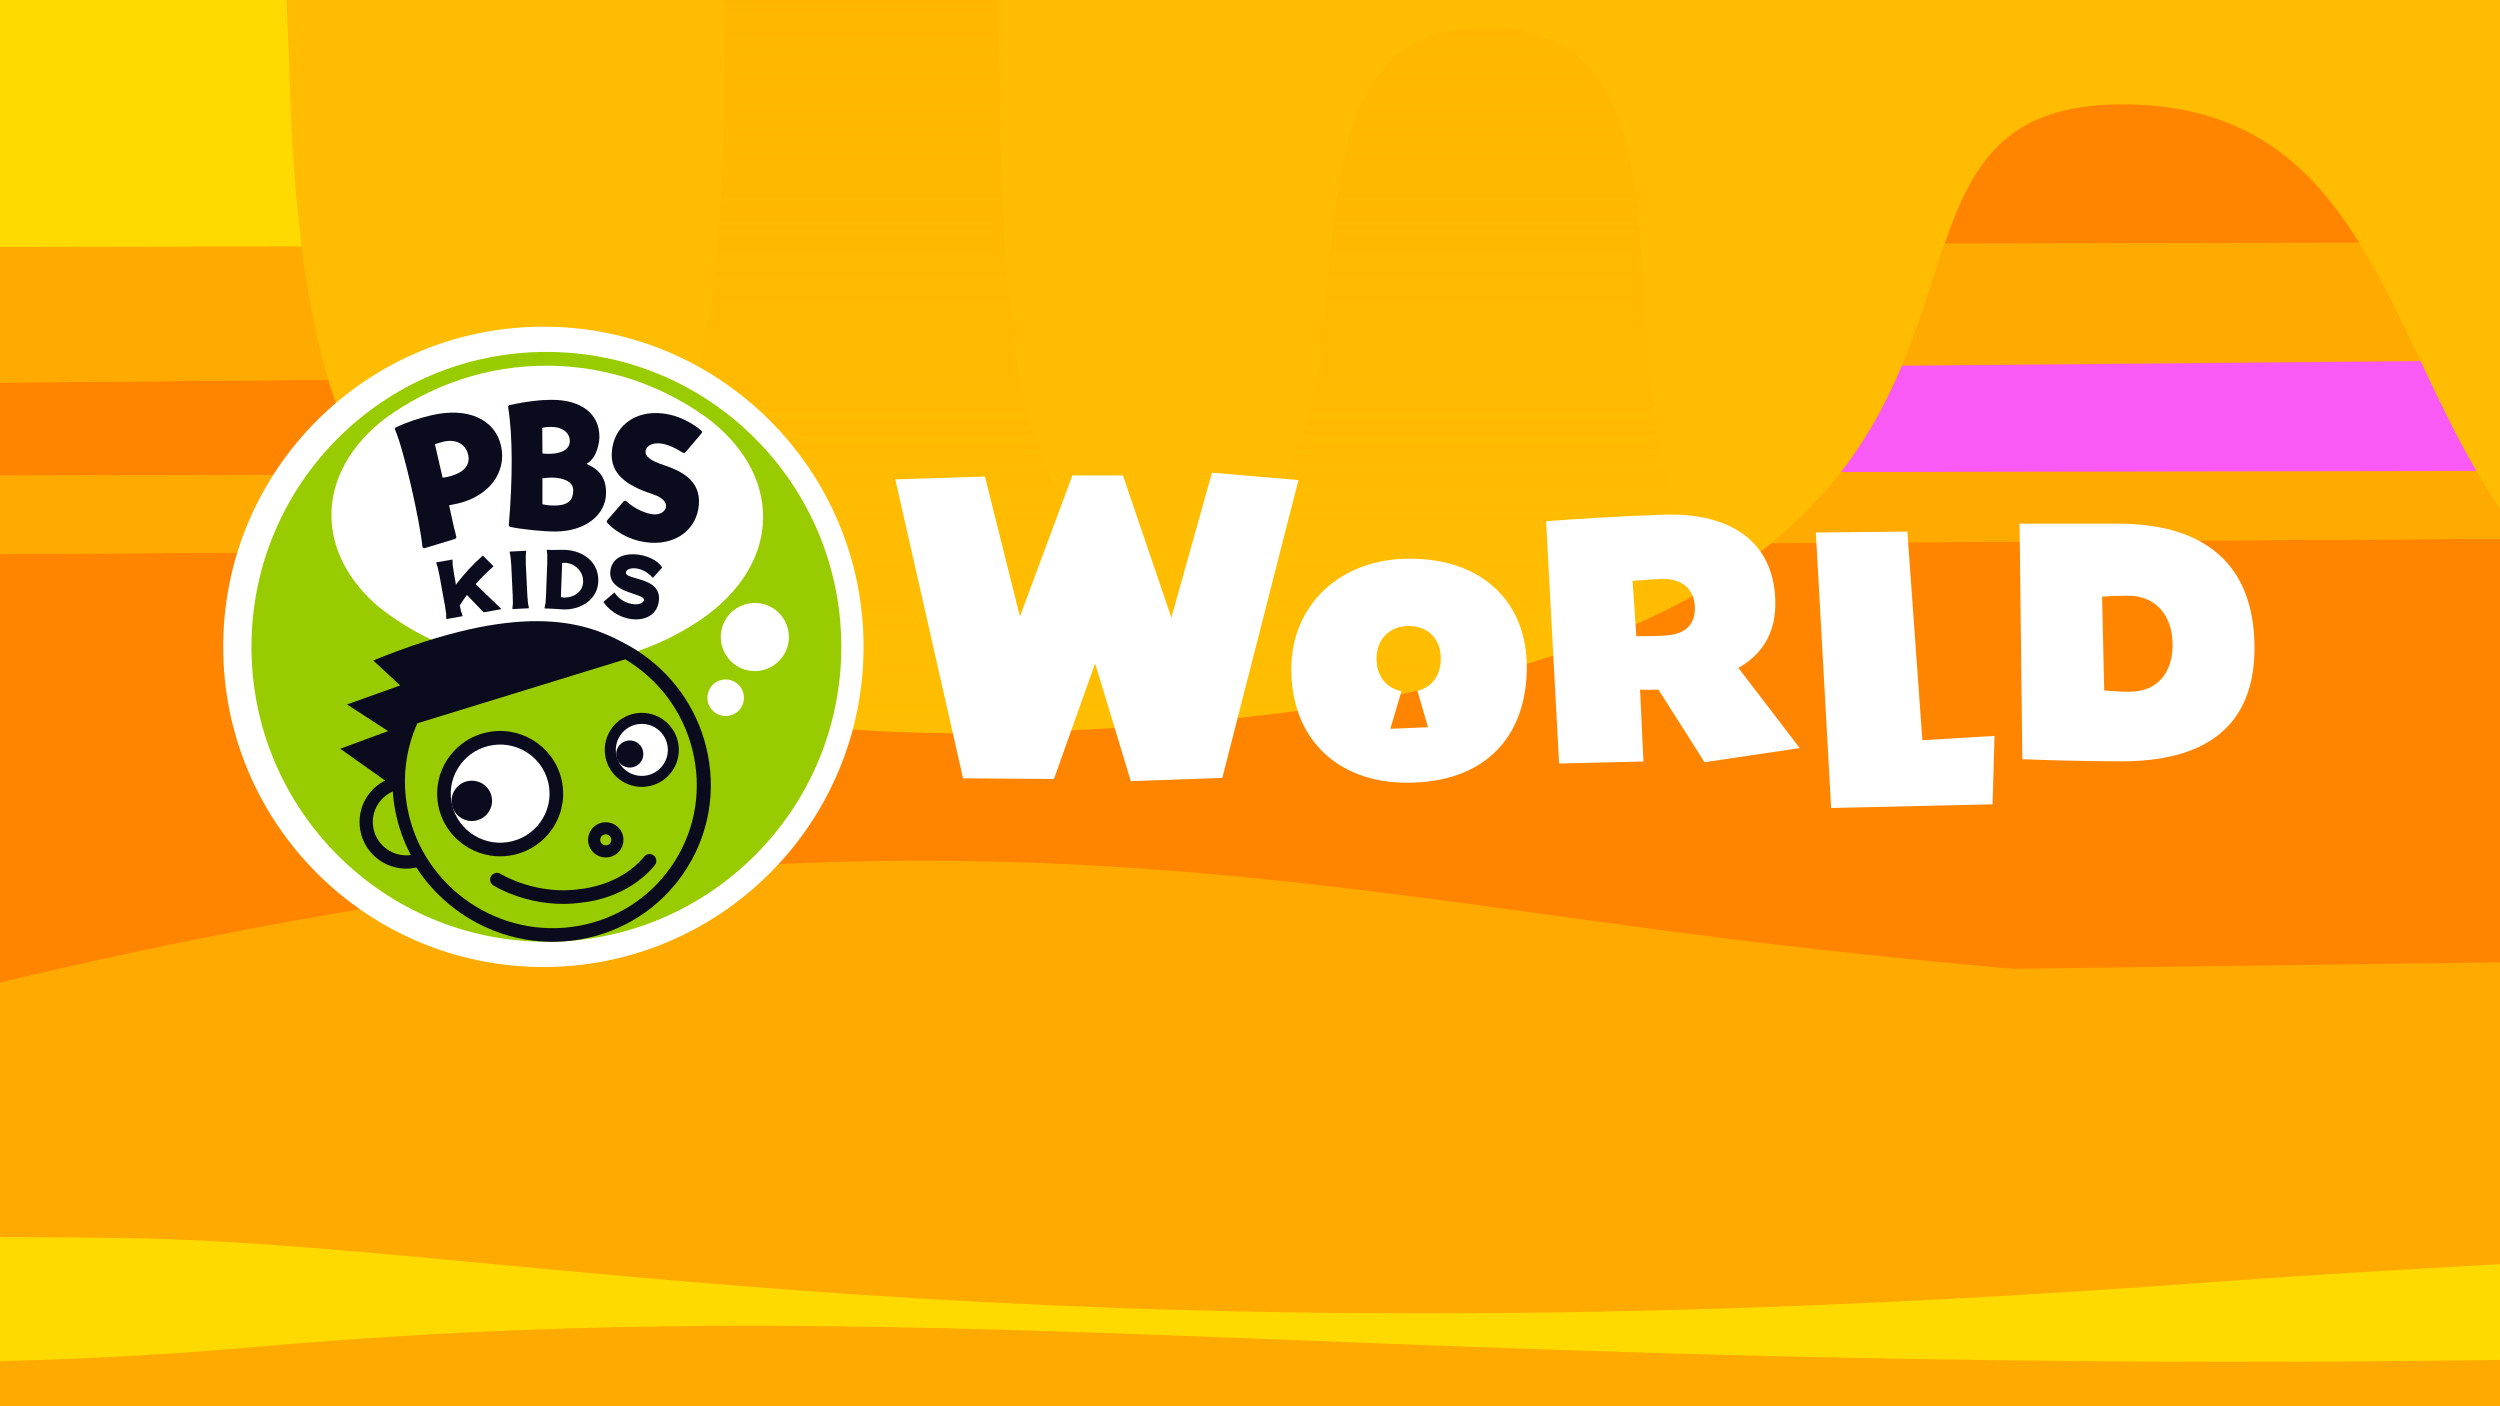 <?xml version="1.0" encoding="utf-8"?>
<!-- Generator: Adobe Illustrator 14.0.0, SVG Export Plug-In . SVG Version: 6.00 Build 43363)  -->
<!DOCTYPE svg PUBLIC "-//W3C//DTD SVG 1.1//EN" "http://www.w3.org/Graphics/SVG/1.1/DTD/svg11.dtd">
<svg version="1.1" id="Layer_1" xmlns="http://www.w3.org/2000/svg" xmlns:xlink="http://www.w3.org/1999/xlink" x="0px" y="0px"
	 width="284.938px" height="160.277px" viewBox="0 0 284.938 160.277" enable-background="new 0 0 284.938 160.277"
	 xml:space="preserve">
<rect x="0" y="0" width="284.938" height="160.277" fill="#333333" stroke="none"/>
<rect fill="#FFBC00" width="492.938" height="121.279"/>
<g>
	
		<linearGradient id="SVGID_1_" gradientUnits="userSpaceOnUse" x1="767.414" y1="171.389" x2="767.414" y2="-56.45" gradientTransform="matrix(-1 0 0 1 888.938 0)">
		<stop  offset="0" style="stop-color:#FFE000;stop-opacity:0"/>
		<stop  offset="0.168" style="stop-color:#FFCE00;stop-opacity:0.168"/>
		<stop  offset="0.383" style="stop-color:#FFBF00;stop-opacity:0.383"/>
		<stop  offset="0.633" style="stop-color:#FFB600;stop-opacity:0.633"/>
		<stop  offset="1" style="stop-color:#FFB300"/>
	</linearGradient>
	<path fill="url(#SVGID_1_)" d="M208.485,168.497l-173.924,2.891V71.784c4.87,0.795,10.619,0.878,17.467,0.028
		c56.426-7.014,10.259-131.697,44.114-128.19c33.859,3.504,1.54,119.17,35.397,118.673c33.854-0.503,6.156-60.111,38.473-59.111
		c32.316,1.002,1.539,63.117,37.96,65.621c0.168,0.01,0.343,0.016,0.514,0.023V168.497z"/>
	<path fill="#FFAA00" d="M-0.756-41.139c76.632,0-23.992,128.54,115.95,124.635c139.939-3.907,83.297-72.884,127.94-71.577
		c44.649,1.298,21.124,77.342,93.961,65.068c49.359-8.316,19.766-60.523,58.061-60.523c38.287,0,16.533,47.857,45.23,48.163
		c43.98,0.469,7.99-68.024,49.973-66.723c41.984,1.301,2.002,71.929,49.314,75.178c47.312,3.253,59.971-63.765,59.971-63.765h93.295
		l1.867,267.468L-3.956,277.01L-0.756-41.139z"/>
	<path fill="none" d="M440.387,64.627c-4.25,0.06-7.699-1.412-10.498-4.121l24.576-0.149
		C451.018,62.97,446.467,64.529,440.387,64.627z"/>
	<path fill="#FFAA00" d="M589.535,38.365l104.092-0.927l0.383,15.502L580.383,53.14C584.021,48.451,587.045,43.355,589.535,38.365z"
		/>
	<path fill="#F95AF5" d="M-0.756-41.139c24.179,0,30.713,13.8,32.719,32.566l-33.472,0.39L-0.756-41.139z"/>
	<path fill="#FF8500" d="M594.422,27.078l98.949-0.178l0.256,10.538l-104.092,0.927C591.477,34.463,593.094,30.625,594.422,27.078z"
		/>
	<path fill="#FFAA00" d="M425.061,53.418c1.34,2.867,2.941,5.263,4.828,7.088l-66.627,0.409c1.539-2.276,2.904-4.752,4.113-7.396
		L425.061,53.418z"/>
	<path fill="#FFAA00" d="M490.359-2.096c20.148,0.622,21.418,9.465,22.52,29.319l-46.922,0.082
		C467.801,7.431,468.715-2.77,490.359-2.096z"/>
	<path fill="#FF8500" d="M-3.366,63.173l51.086-0.319C58.968,76.013,79.061,84.5,115.194,83.496
		c48.091-1.342,72.968-10.371,86.713-21.589l85.515-0.522c8.895,11.2,22.695,18.956,49.674,15.603
		c11.895-1.478,20.279-7.33,26.166-16.072l66.627-0.409c2.799,2.709,6.248,4.181,10.498,4.121c6.08-0.098,10.631-1.657,14.078-4.271
		l64.102-0.394c3.67,7.302,9.971,12.357,21.107,13.119c14.855,1.021,26.291-4.887,34.996-13.466l119.48-0.739l0.689,45.387
		l-698.957,9.237L-3.366,63.173z"/>
	<path fill="#F95AF5" d="M580.383,53.14L694.01,52.94l0.141,5.937l-119.48,0.739C576.727,57.589,578.623,55.408,580.383,53.14z"/>
	<path fill="#FF8500" d="M464.49,39.476c0.658-3.911,1.086-8.03,1.467-12.17l46.922-0.082c0.217,3.944,0.434,7.927,0.783,11.816
		L464.49,39.476z"/>
	<path fill="#FFAA00" d="M47.72,62.854l-51.086,0.319l0.203-8.991l44.954-0.083C43.427,57.19,45.378,60.125,47.72,62.854z"/>
	<path fill="#FF8500" d="M41.791,54.099l-44.954,0.083l0.242-10.544l40.343-0.357C38.545,47.041,39.971,50.667,41.791,54.099z"/>
	<path fill="#FFAA00" d="M37.422,43.28l-40.343,0.357l0.356-15.493l36.943-0.064C35.008,33.287,35.964,38.396,37.422,43.28z"/>
	<path fill="#FFAA00" d="M460.242,53.355c2.117-3.977,3.389-8.749,4.248-13.88l49.172-0.436c0.449,4.998,1.135,9.836,2.365,14.22
		L460.242,53.355z"/>
	<path fill="#F95AF5" d="M460.242,53.355l55.785-0.096c0.67,2.378,1.498,4.63,2.539,6.703l-64.102,0.394
		C456.896,58.502,458.777,56.121,460.242,53.355z"/>
	<path fill="#FFAA00" d="M209.837,53.803l72.405-0.129c1.553,2.68,3.25,5.274,5.18,7.711l-85.515,0.522
		C205.103,59.298,207.691,56.577,209.837,53.803z"/>
	<path fill="#FF8500" d="M366.215,53.52c1.895-4.04,3.424-8.479,4.656-13.221l49.965-0.435c1.049,5.203,2.418,9.786,4.225,13.554
		L366.215,53.52z"/>
	<path fill="#FFAA00" d="M216.776,41.681c2.07-4.934,3.415-9.705,4.881-13.936l47.234-0.085c2.562,4.128,4.752,8.759,6.99,13.495
		L216.776,41.681z"/>
	<path fill="#FF8500" d="M243.134,11.919c13.098,0.381,20.288,6.922,25.756,15.741l-47.234,0.085
		C224.957,18.243,228.892,11.5,243.134,11.919z"/>
	<path fill="#FFDA00" d="M-2.564,28.145l1.056-36.328l33.472-0.39c1.506,14.027,0.486,20.763,2.416,36.653L-2.564,28.145z"/>
	<path fill="#F95AF5" d="M275.881,41.155c1.977,4.184,4.002,8.447,6.361,12.519l-72.405,0.129c3.098-4.007,5.259-8.118,6.939-12.122
		L275.881,41.155z"/>
	<path fill="#FFAA00" d="M695.613,105.662c0,0-29.963-0.839-69.719-13.724c-39.752-12.881-45.871,14.285-120.482,15.404
		c-74.605,1.118-66.658-27.728-145.549-11.201c-78.893,16.524-89.902,18.901-151.67,12.175
		c-61.772-6.716-105.801-21.28-211.605,4.483v15.599l699.025-8.452V105.662z"/>
	<path fill="#FFDA00" d="M-5.408,141.012c5.952-0.024,12.379,0.005,19.325,0.091c43.59,0.556,102.621,15.021,236.558,5.141
		c58.039-4.281,174.59-8.331,225.902-6.38c51.314,1.951,85.961,9.924,184.586,3.724c12.865-0.811,24.605-1.396,35.318-1.81v6.65
		c-9.225-0.168-19.201-0.255-29.986-0.233c-100.621,0.177-116.35-2.899-307.201,4.784c-189.25,7.622-239.223-7.442-329.853,0.533
		c-12.175,1.071-23.867,1.597-34.649,1.713V141.012z"/>
</g>
<g>
	<g>
		<path fill="#FFFFFF" d="M61.932,37.234c-20.154,0-36.493,16.336-36.493,36.492c0,20.152,16.339,36.489,36.493,36.489
			c20.152,0,36.492-16.337,36.492-36.489C98.424,53.57,82.084,37.234,61.932,37.234"/>
		<path fill="#99CC00" d="M62.275,40.109c-18.565,0-33.616,15.05-33.616,33.617c0,18.563,15.051,33.611,33.616,33.611
			c18.562,0,33.614-15.048,33.614-33.611C95.889,55.159,80.836,40.109,62.275,40.109"/>
		<path fill="#FFFFFF" d="M37.777,58.633c0.027-4.171,2.299-7.973,6.035-10.877c5.277-3.873,11.745-6.131,18.72-6.073
			c6.717,0.056,12.928,2.245,18.039,5.935c4.001,3.005,6.429,6.994,6.401,11.355c-0.029,4.93-3.196,9.34-8.213,12.37h0.004
			c-4.823,2.952-10.468,4.626-16.491,4.577c-7.18-0.056-13.786-2.557-19.077-6.721C39.78,66.302,37.75,62.622,37.777,58.633"/>
		<path fill="#0A0B1D" d="M66.845,52.866c1.24-0.68,1.472-2.511,1.473-3.087c-0.001-2.525-1.949-4.211-5.441-4.209
			c-1.305-0.002-2.757,0.163-4.782,0.588l0,0c-0.104,0.021-0.179,0.119-0.183,0.232c0.004,0.018,0.005,0.039,0.007,0.058
			c0.535,3.222,0.508,8.243,0.077,13.325c-0.005,0.018-0.007,0.035-0.007,0.056c0,0.115,0.086,0.212,0.196,0.229
			c1.253,0.274,3.728,0.523,5.107,0.523c3.306-0.004,5.788-1.818,5.782-4.43C69.078,54.51,68.341,53.514,66.845,52.866
			 M62.834,48.655c1.248,0.005,2.094,0.647,2.108,1.579c0.027,1.769-2.89,1.497-3.118,1.446l-0.021-2.895
			C61.788,48.792,61.956,48.655,62.834,48.655 M63.168,57.617c-0.484,0.003-0.924-0.04-1.348-0.146l0.003-2.953
			c0,0,0.713-0.087,1.116-0.084c1.075,0.003,2.418,0.38,2.395,1.456C65.319,56.778,65.026,57.62,63.168,57.617"/>
		<path fill="#0A0B1D" d="M49.225,47.316c-1.458,0.333-3.039,0.871-4.063,1.381c-0.003,0-0.003,0-0.007,0
			c-0.228,0.088-0.119,0.289-0.119,0.289c1.036,2.406,2.839,10.535,3.1,13.246v0.005c-0.004,0.02,0,0.037,0.006,0.061
			c0.027,0.121,0.149,0.203,0.273,0.173c0.002,0,3.414-1.038,3.414-1.038c0.13-0.027,0.208-0.15,0.182-0.276
			c-0.006-0.006-0.009-0.011-0.009-0.011c-0.016-0.071-0.038-0.16-0.071-0.299l-0.182-0.705l-0.562-2.549
			c0,0,0.877-0.18,0.939-0.194c3.695-0.847,5.651-3.649,4.977-6.6C56.408,47.767,53.293,46.381,49.225,47.316 M51.014,54.353
			c-0.271,0.063-0.575,0.088-0.571,0.087l-0.872-3.811c0,0,0.689-0.227,0.98-0.295c1.459-0.332,2.538,0.311,2.805,1.477
			C53.635,53.012,52.882,53.925,51.014,54.353"/>
		<path fill="#0A0B1D" d="M77.612,51.471c0.037,0.044,0.248,0.151,0.309,0.156c0.108,0.006,0.152-0.049,0.152-0.049v-0.002
			c0.22-0.175-0.019,0.034,1.862-2.162c0.035-0.033,0.06-0.081,0.071-0.137c0.019-0.105-0.072-0.211-0.08-0.204
			c-0.011,0.011-1.803-1.675-4.436-1.956c-3.276-0.354-5.578,1.596-5.76,4.447c-0.143,2.381,1.5,3.73,4.727,4.787
			c2.304,0.756,1.524,2.344,0.104,2.279c-0.906-0.041-2.294-0.671-3.157-1.494c0,0-0.034-0.044-0.125-0.061
			c-0.083-0.013-0.16,0.021-0.208,0.08l-1.847,2.123c0,0.003-0.049,0.08-0.064,0.131c-0.023,0.127,0.078,0.202,0.078,0.202
			c1.312,1.363,3.121,2.133,4.91,2.245c3.07,0.19,5.29-1.627,5.508-4.334c0.237-2.873-2.242-3.926-3.993-4.51
			c-1.508-0.503-2.148-0.967-2.085-1.621C73.645,50.74,74.902,49.788,77.612,51.471"/>
		<path fill="#FFFFFF" d="M84.533,76.188c1.979,0.824,4.254-0.11,5.078-2.09c0.83-1.976-0.103-4.25-2.079-5.076
			c-1.979-0.827-4.256,0.104-5.081,2.083C81.623,73.083,82.554,75.358,84.533,76.188"/>
		<path fill="#FFFFFF" d="M76.685,85.353c-0.069-1.951-1.7-3.479-3.649-3.411c-1.95,0.064-3.479,1.701-3.412,3.65
			c0.067,1.947,1.702,3.476,3.648,3.411C75.224,88.935,76.751,87.3,76.685,85.353"/>
		<path fill="#FFFFFF" d="M58.55,96.637c3.435-0.853,5.524-4.309,4.671-7.721c-0.856-3.415-4.33-5.49-7.763-4.637
			c-3.43,0.849-5.521,4.303-4.665,7.721C51.648,95.411,55.121,97.486,58.55,96.637"/>
		<path fill="#0A0B1D" d="M70.206,97.361c0.904-0.638,1.123-1.894,0.484-2.798c-0.641-0.898-1.905-1.116-2.812-0.479
			c-0.908,0.639-1.123,1.892-0.481,2.798c0.311,0.436,0.774,0.726,1.306,0.817C69.231,97.788,69.766,97.668,70.206,97.361
			 M68.525,96.085c-0.202-0.288-0.132-0.674,0.151-0.876c0.283-0.199,0.682-0.134,0.884,0.15c0.198,0.282,0.129,0.676-0.153,0.877
			c-0.139,0.094-0.306,0.133-0.473,0.105C68.768,96.311,68.624,96.222,68.525,96.085"/>
		<path fill="#0A0B1D" d="M73.429,97.624c-2.693,3.302-7.091,3.678-7.132,3.685l-0.029,0.001l-0.034,0.005
			c-5.112,0.795-9.144-1.691-9.185-1.72c-0.359-0.225-0.836-0.113-1.064,0.246c-0.23,0.36-0.119,0.841,0.237,1.069
			c0.183,0.113,4.522,2.809,10.217,1.941c0.352-0.029,5.12-0.479,8.19-4.25c0.115-0.141,0.172-0.304,0.177-0.471
			c0.002-0.23-0.097-0.463-0.288-0.617C74.188,97.239,73.699,97.291,73.429,97.624"/>
		<path fill="#0A0B1D" d="M55.273,83.525c-1.865,0.462-3.438,1.623-4.426,3.262c-0.981,1.635-1.269,3.551-0.81,5.395
			c0.959,3.824,4.857,6.154,8.699,5.206c1.866-0.466,3.439-1.622,4.43-3.267c0.982-1.631,1.267-3.549,0.804-5.396
			C63.013,84.906,59.112,82.572,55.273,83.525 M51.543,91.809c-0.362-1.441-0.138-2.939,0.631-4.221
			c0.775-1.289,2.011-2.197,3.474-2.559c3.01-0.748,6.071,1.08,6.817,4.073c0.102,0.391,0.156,0.782,0.168,1.171
			c0.037,1.064-0.236,2.117-0.796,3.046c-0.773,1.294-2.008,2.202-3.47,2.564C55.353,96.628,52.293,94.805,51.543,91.809"/>
		<path fill="#0A0B1D" d="M53.477,93.555c1.265,0.163,2.416-0.727,2.587-1.982c0.164-1.26-0.724-2.412-1.99-2.572
			c-1.263-0.164-2.424,0.724-2.587,1.979C51.323,92.239,52.211,93.391,53.477,93.555"/>
		<path fill="#0A0B1D" d="M68.929,85.61c0.081,2.326,2.042,4.157,4.365,4.074c2.327-0.078,4.156-2.032,4.076-4.361
			c-0.079-2.323-2.035-4.155-4.363-4.075C70.681,81.326,68.851,83.287,68.929,85.61 M70.188,85.57
			c-0.053-1.63,1.232-3.01,2.865-3.062c1.635-0.053,3.01,1.23,3.063,2.863c0.057,1.632-1.229,3.008-2.858,3.061
			C71.62,88.49,70.246,87.203,70.188,85.57"/>
		<path fill="#0A0B1D" d="M71.581,87.474c0.846,0.108,1.624-0.488,1.734-1.335c0.109-0.849-0.485-1.629-1.337-1.738
			c-0.849-0.11-1.625,0.489-1.738,1.335C70.133,86.584,70.733,87.361,71.581,87.474"/>
		<path fill="#0A0B1D" d="M80.666,85.965c-0.922-4.652-3.569-8.683-7.466-11.414h0.003c-0.009-0.006-0.015-0.008-0.021-0.01
			c-0.149-0.107-0.298-0.216-0.453-0.319c-0.584-0.378-1.184-0.723-1.795-1.03c-4.437-2.381-11.717-4.7-28.395,2.086l3.075,2.844
			l-6.062,2.167l4.68,3.036l-5.45,2.014l5.107,3.62c-1.69,0.861-2.868,2.591-2.91,4.618c-0.062,2.931,2.273,5.366,5.206,5.427
			c0.44,0.009,0.863-0.042,1.272-0.136c3.933,6.087,11.314,9.561,18.852,8.168c4.687-0.863,8.759-3.471,11.476-7.334
			C80.603,95.681,81.625,90.799,80.666,85.965 M46.217,97.486c-2.1-0.039-3.769-1.784-3.726-3.882
			c0.033-1.526,0.968-2.823,2.281-3.398c0.05,0.769,0.152,1.544,0.304,2.321c0.348,1.758,0.948,3.407,1.751,4.92
			C46.628,97.477,46.425,97.493,46.217,97.486 M76.46,98.829c-2.478,3.526-6.185,5.901-10.448,6.683
			c-8.998,1.662-17.763-4.28-19.545-13.24c-0.683-3.453-0.23-6.857,1.098-9.833l23.698-7.293c0.188,0.117,0.379,0.238,0.567,0.356
			c3.805,2.498,6.386,6.317,7.264,10.75C79.977,90.686,79.039,95.153,76.46,98.829"/>
		<path fill="#FFFFFF" d="M80.933,78.436c-0.601,0.985-0.291,2.271,0.687,2.864c0.979,0.607,2.257,0.3,2.864-0.683
			c0.601-0.982,0.292-2.264-0.688-2.866C82.816,77.152,81.533,77.457,80.933,78.436"/>
		<path fill="#0A0B1D" d="M60.278,69.265l0.002,0.002l-0.11-0.564l-0.078-1.044v-0.041l-0.156-3.193l-0.003-0.048l-0.013-1.025
			l0.05-0.517l-0.004-0.01c0-0.028-0.02-0.051-0.046-0.051c0,0-0.459,0.022-0.892,0.045c-0.439,0.021-0.894,0.047-0.894,0.047
			c-0.023,0-0.044,0.019-0.044,0.05h-0.002l0.002,0.01l0.098,0.507l0.086,1.025l0.003,0.049l0.152,3.194l0.003,0.038l0.026,1.05
			l-0.058,0.569c0,0.004,0,0.006,0,0.006c0,0.033,0.024,0.056,0.053,0.056l0.085-0.006l1.607-0.078l0.091-0.005
			c0.027,0,0.045-0.025,0.045-0.058c0.003-0.001-0.004-0.006-0.004-0.006"/>
		<path fill="#0A0B1D" d="M68.19,66.271c-0.078,2.085-2.026,3.263-4.003,3.19c-0.467-0.021-0.553-0.031-0.982-0.066
			c-0.428-0.036-1-0.04-1-0.04l-0.09-0.004c-0.03,0-0.048-0.026-0.048-0.056c0.001-0.004,0-0.008,0.001-0.011h-0.001l0.114-0.576
			l0.062-1.065l-0.002-0.04l0.125-3.257l0.006-0.051l0.006-1.045l-0.062-0.529l0.003-0.006c0-0.029,0.024-0.053,0.046-0.051
			c0,0,0.415,0.018,0.576,0.02c0.224,0,0.967-0.035,1.46-0.013C66.56,62.769,68.269,64.135,68.19,66.271 M64.423,64.146
			c-0.151-0.007-0.225,0.001-0.347,0.022l-0.013,0.19v0.052l-0.124,3.257v0.041l-0.008,0.349c0.118,0.024,0.22,0.042,0.33,0.049
			c1.032,0.035,2.152-0.562,2.201-1.777C66.509,65.059,65.437,64.186,64.423,64.146"/>
		<path fill="#0A0B1D" d="M57.083,69.35l-2.873-2.771c0.619-0.712,1.293-1.38,2.004-1.997l0,0c0.014-0.012,0.022-0.032,0.019-0.048
			c-0.003-0.015-0.014-0.028-0.02-0.035l-1.148-1.144c-0.015-0.011-0.028-0.016-0.041-0.014c-0.008,0.003-0.017,0.003-0.021,0.009
			c0,0,0-0.001-0.003,0c-1.1,0.968-2.147,2.101-3.034,3.284l-0.219-1.224l-0.006-0.045l-0.151-1.015l-0.013-0.52l-0.004-0.01
			c-0.01-0.027-0.029-0.049-0.055-0.044c0,0-0.45,0.08-0.879,0.162c-0.434,0.079-0.883,0.156-0.883,0.156
			c-0.024,0.007-0.038,0.031-0.035,0.06v0.008l0.165,0.496l0.215,1l0.009,0.047l0.568,3.148l0.013,0.038l0.156,1.031l0.019,0.581
			l0,0c0,0,0,0.003,0,0.005c0.006,0.031,0.032,0.051,0.054,0.043v0.001l0.092-0.013l1.579-0.286l0.09-0.017
			c0.03-0.008,0.047-0.033,0.038-0.058c0.003-0.008-0.002-0.008-0.002-0.015h0.002l-0.185-0.542l-0.125-0.61l0.013-0.039
			c0.252-0.398,0.519-0.786,0.796-1.162l1.89,1.962v-0.005c0.009,0.015,0.026,0.023,0.042,0.022c0.002,0,0.002-0.002,0.004-0.005
			v0.003l1.908-0.345v-0.001c0.006-0.004,0.006,0,0.006,0c0.026-0.004,0.043-0.037,0.041-0.062
			C57.103,69.367,57.093,69.357,57.083,69.35"/>
		<path fill="#0A0B1D" d="M75.089,68.542c0.391-2.871-3.887-2.379-3.755-3.31c0.081-0.612,1.801-0.799,3.038,0.595v0.001
			c0.014,0.006,0.019,0.012,0.031,0.016c0.018,0,0.033-0.008,0.046-0.022l0,0c0.18-0.189,0.855-0.938,0.996-1.101
			c0,0,0.006,0,0.002-0.006c0.007-0.007,0.008-0.016,0.012-0.023c0-0.014,0-0.027-0.005-0.038h0.001c0,0-0.001,0-0.004-0.003
			c-0.002,0,0-0.002-0.002-0.002c-0.991-1.658-5.497-2.403-5.875,0.37c-0.373,2.684,4.025,2.55,3.815,3.397
			c-0.195,0.783-2.423,0.605-3.316-0.84c-0.01-0.016-0.024-0.023-0.037-0.024c-0.011,0-0.026,0-0.04,0.01
			c-0.202,0.163-0.992,0.834-1.177,1.001c-0.008,0.005-0.005,0.007-0.011,0.012c-0.007,0.006-0.011,0.015-0.013,0.025
			c0,0.02,0,0.031,0.009,0.046l0,0C70.557,71.188,74.702,71.344,75.089,68.542"/>
	</g>
	<path fill="#FFFFFF" d="M139.31,88.665l-10.429,0.36l-4.06-13.411l-4.698,13.171l-10.358-0.077l-7.725-34.077l10.216-0.318
		l3.987,15.959l5.98-16.078h5.766l5.518,16.195l4.629-16.514l9.858,0.838L139.31,88.665z"/>
	<path fill="#FFFFFF" d="M194.276,86.876l-5.255-8.272c-0.712,0.024-1.527,0.019-2.097,0l0.387,8.19l-9.615,0.226l-1.48-27.613
		c3.292-0.256,8.289-0.57,13.362-0.743c7.946-0.274,12.542,3.296,12.761,9.681c0.139,4.008-1.698,6.346-4.207,7.782l6.99,9.132
		L194.276,86.876z M189.368,65.986c-1.03,0.033-2.373,0.152-3.295,0.218l0.429,6.308c1.03,0,2.238-0.008,3.335-0.08
		c2.234-0.147,3.404-1.218,3.334-3.275C193.101,67.17,191.708,65.904,189.368,65.986z"/>
	<path fill="#FFFFFF" d="M227.102,91.67l-18.397,0.422l-1.744-31.399l10.432-0.107l1.709,23.78l8.225-0.493L227.102,91.67z"/>
	<path fill="#FFFFFF" d="M241.822,86.773c-3.742,0-9.09-0.139-11.328-0.244l-0.312-26.845h11.184c9.752,0,15.59,4.474,15.59,14.191
		C256.955,82.893,251.223,86.773,241.822,86.773z M242.52,67.896c-1.26,0-2.166,0.038-2.936,0.105l0.244,10.697
		c0.943,0.07,1.746,0.141,2.9,0.141c3.146,0,4.896-2.168,4.896-5.313C247.625,70.17,245.736,67.896,242.52,67.896z"/>
	<path fill="#FFFFFF" d="M160.776,63.674c-8.1-0.043-13.561,5.33-13.598,12.508c-0.041,7.78,5.014,12.985,13.082,13.028
		c8.861,0.045,13.719-5.106,13.758-13.111C174.057,68.761,169.096,63.717,160.776,63.674z M161.549,78.734l1.213,4.154l-4.298,0.175
		l1.269-4.29c-1.762-0.34-2.852-1.771-2.842-3.693c0.01-2.204,1.456-3.746,3.705-3.735c2.18,0.013,3.63,1.501,3.619,3.749
		C164.206,76.91,163.238,78.338,161.549,78.734z"/>
</g>
</svg>
